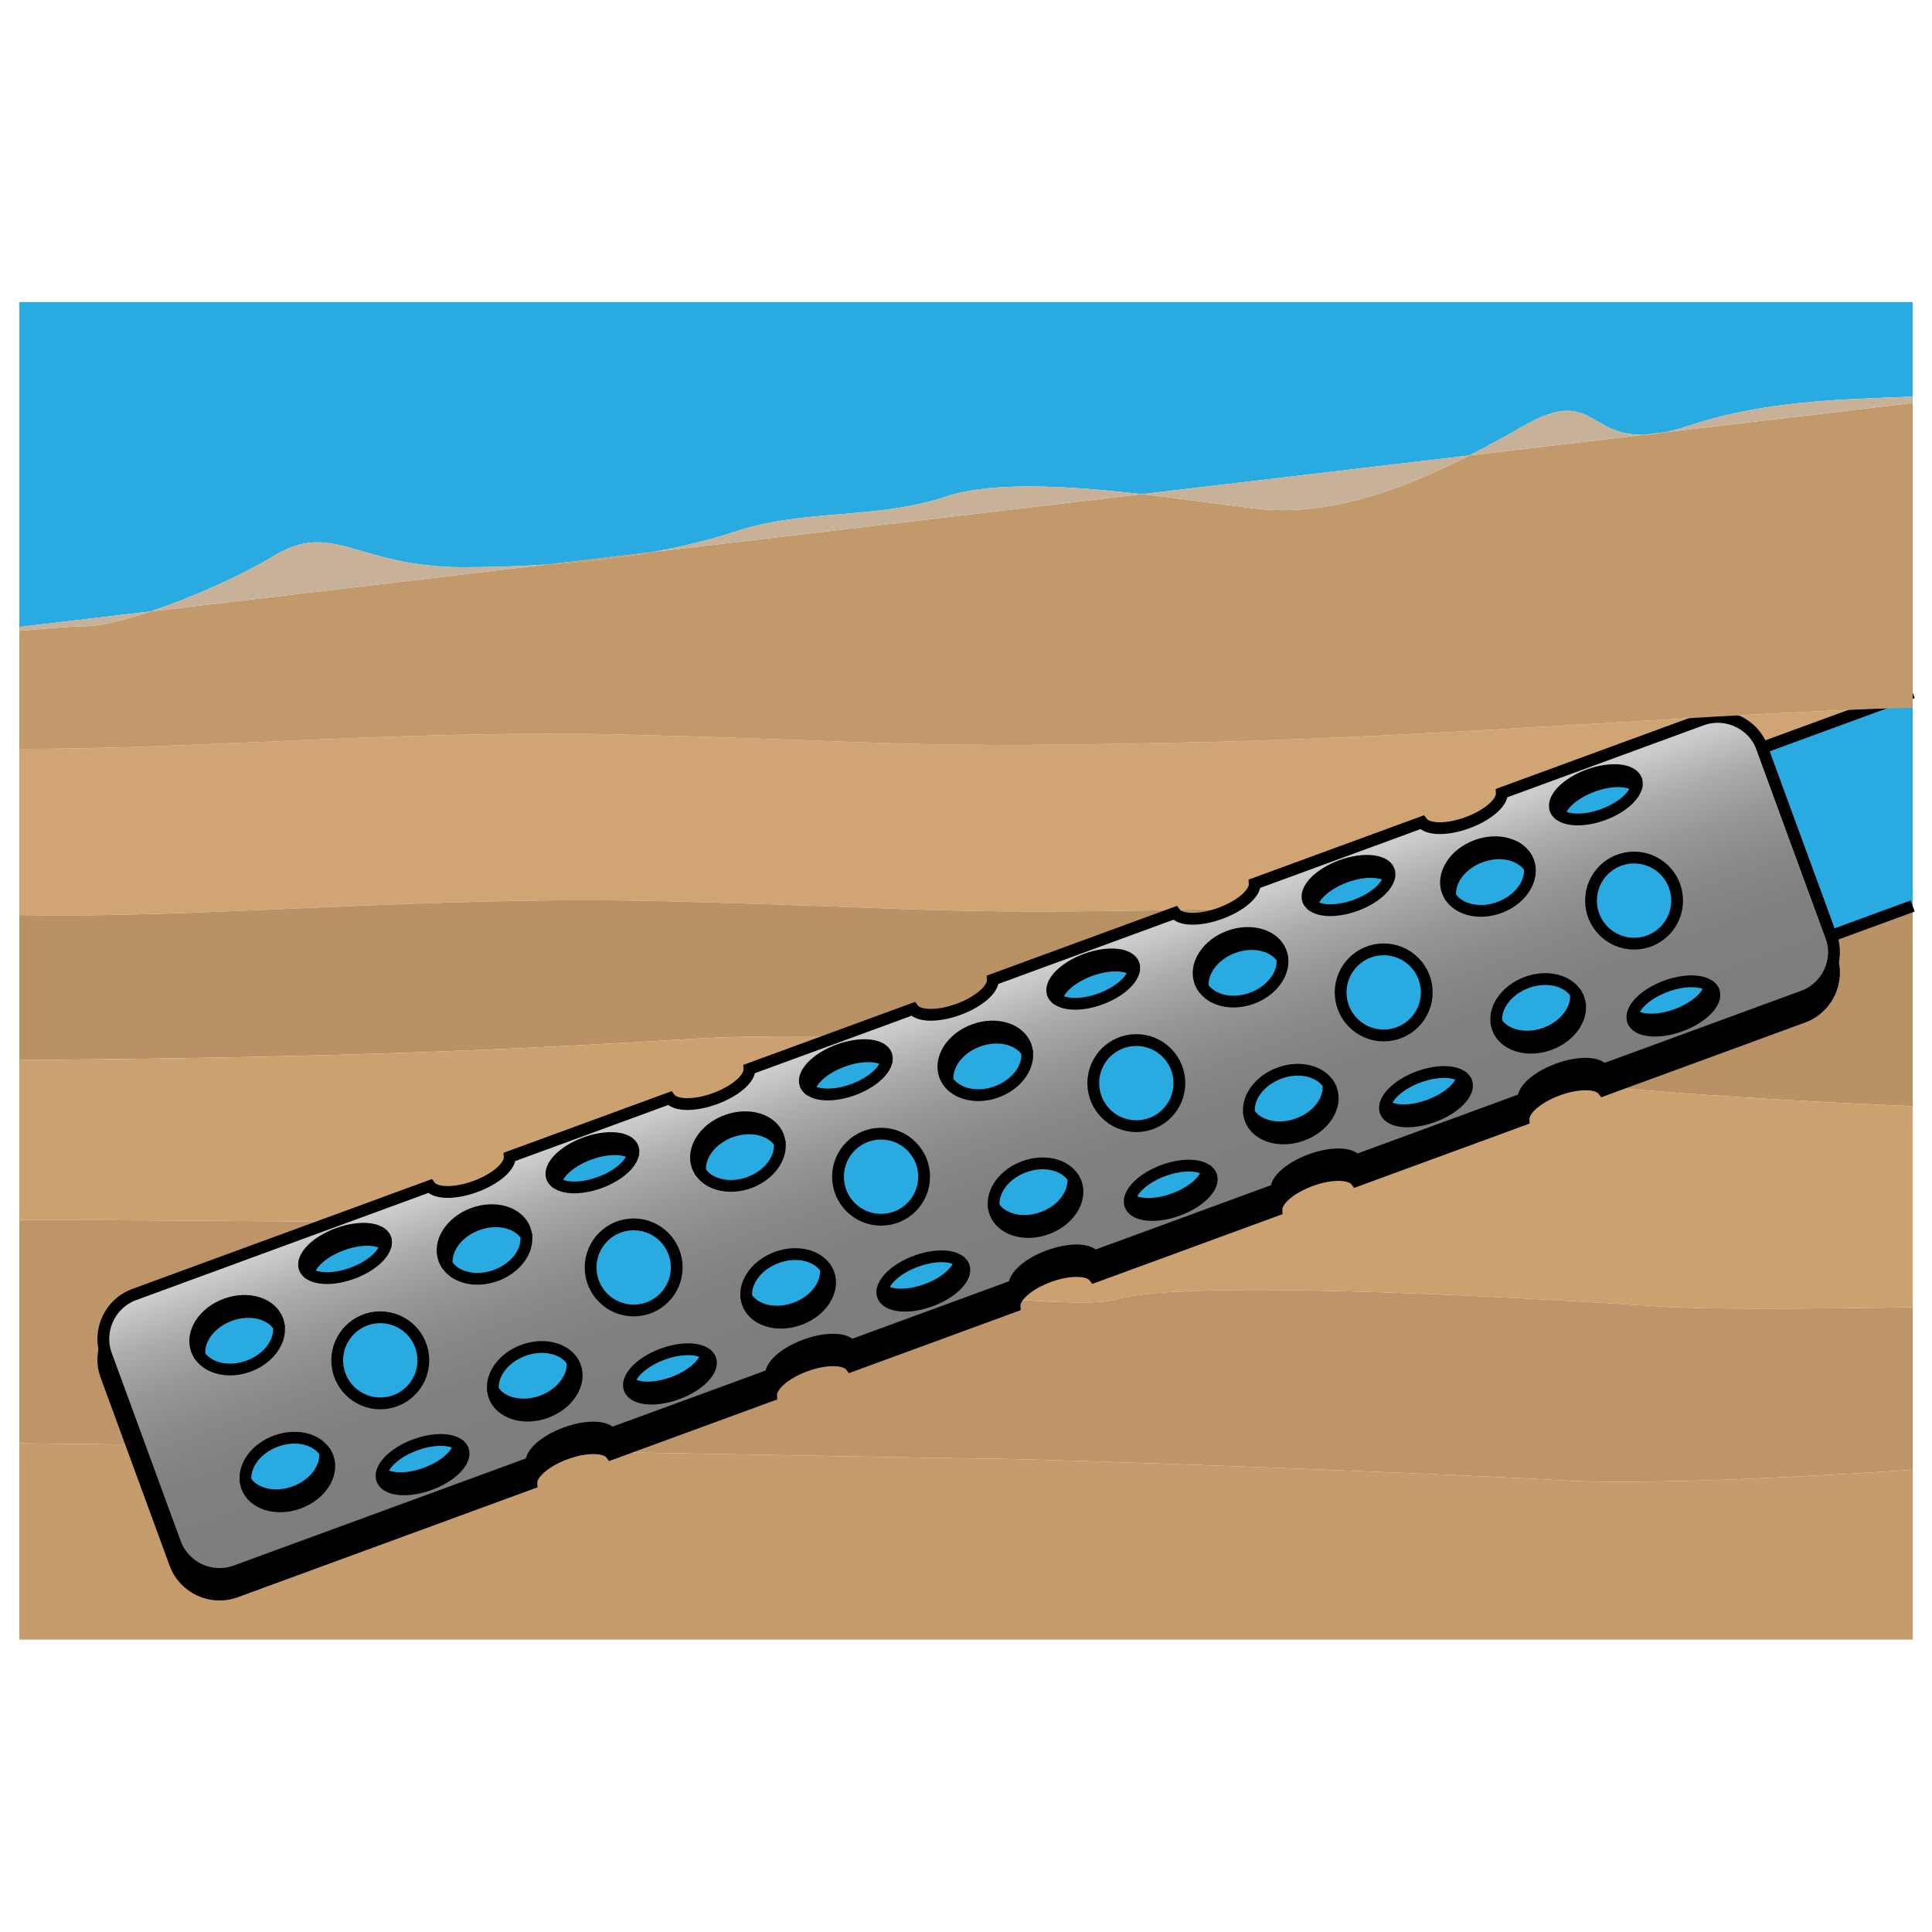<svg version="1.1" id="Layer_1" xmlns="http://www.w3.org/2000/svg" xmlns:xlink="http://www.w3.org/1999/xlink" x="0px" y="0px" viewBox="0 0 100 100" xml:space="preserve"><desc>Copyright Opto 22</desc> 
<g>
	<g>
		<path fill="#D1A573" d="M34.409,46.647c14.848,0.375,13.735,0.749,30.068,0.375C75.646,46.765,89.763,45.634,99,45.303v-8.674
			c-9.111,0.226-24.43,1.501-36.379,1.775c-16.333,0.375-15.22,0-30.068-0.375C21.083,37.74,10.285,38.787,1,38.762v8.599
			C10.688,47.553,22.167,46.338,34.409,46.647z"></path>
		<path fill="#B89165" d="M80.811,56.014C86.365,56.637,93.627,57.03,99,57.256V45.303c-9.237,0.331-23.354,1.463-34.523,1.719
			c-16.333,0.375-15.22,0-30.068-0.375C22.167,46.338,10.688,47.553,1,47.361v7.503c16.681-0.112,26.263-0.568,34.894-1.098
			C45.845,53.155,70.788,54.89,80.811,56.014z"></path>
		<path fill="#BD9568" d="M86.008,67.629c-5.568-0.375-24.5-1.499-28.212-0.375c-3.712,1.124-35.12-3.984-37.191-3.987
			C18.82,63.264,11.897,63.167,1,63.14v11.567c16.854,0.156,48.161,0.791,50.114,0.791c2.598,0,23.386,0.749,29.697,1.124
			c4.096,0.243,12.255-0.145,18.189-0.55v-8.409C93.447,67.75,88.201,67.777,86.008,67.629z"></path>
		<path fill="#CCA170" d="M57.795,67.255c3.712-1.124,22.644,0,28.212,0.375c2.193,0.148,7.439,0.121,12.992,0.034V57.256
			c-5.373-0.226-12.635-0.619-18.189-1.242c-10.023-1.124-34.966-2.859-44.917-2.248C27.263,54.296,17.681,54.752,1,54.864v8.276
			c10.897,0.027,17.82,0.124,19.604,0.127C22.676,63.271,54.083,68.379,57.795,67.255z"></path>
		<path fill="#C69C6D" d="M80.811,76.622c-6.311-0.375-27.098-1.124-29.697-1.124c-1.953,0-33.26-0.635-50.114-0.791v10.159h98
			v-8.793C93.065,76.477,84.906,76.865,80.811,76.622z"></path>
	</g>
	<path stroke="#000000" stroke-width="0.61" d="M88.076,38.323l-10.342,3.792c0.029,0.488-0.715,1.147-1.78,1.537
		c-1.065,0.39-2.059,0.368-2.352-0.022l-8.658,3.175c0.029,0.488-0.715,1.147-1.78,1.537c-1.065,0.39-2.059,0.368-2.352-0.022
		l-9.422,3.455c0.029,0.488-0.715,1.147-1.78,1.537c-1.065,0.39-2.059,0.368-2.352-0.022l-8.467,3.105
		c0.029,0.488-0.715,1.147-1.78,1.537c-1.065,0.39-2.059,0.368-2.352-0.022l-8.277,3.035c0.029,0.488-0.715,1.147-1.78,1.537
		c-1.065,0.39-2.059,0.368-2.352-0.022L6.948,68.071c-1.26,0.462-1.913,1.871-1.451,3.131l3.57,9.735
		c0.462,1.26,1.871,1.913,3.131,1.451l15.305-5.612c-0.029-0.488,0.715-1.147,1.78-1.537c1.065-0.39,2.059-0.368,2.352,0.022
		l8.277-3.035c-0.029-0.488,0.715-1.147,1.78-1.537c1.065-0.39,2.059-0.368,2.352,0.022l8.467-3.105
		c-0.029-0.488,0.715-1.147,1.78-1.537c1.065-0.39,2.059-0.368,2.352,0.022l9.422-3.455c-0.029-0.488,0.715-1.147,1.78-1.537
		c1.065-0.39,2.059-0.368,2.352,0.022l8.658-3.175c-0.029-0.488,0.715-1.147,1.78-1.537c1.065-0.39,2.059-0.368,2.352,0.022
		l10.342-3.792c1.26-0.462,1.913-1.871,1.451-3.131l-3.57-9.735C90.745,38.514,89.336,37.861,88.076,38.323z"></path>
	<g>
		<linearGradient id="SVGID_1_" gradientUnits="userSpaceOnUse" x1="47.674" y1="52.514" x2="52.553" y2="65.934">
			<stop offset="0.006" style="stop-color:#CCCCCC"></stop>
			<stop offset="0.019" style="stop-color:#C9C9C9"></stop>
			<stop offset="0.165" style="stop-color:#ADADAD"></stop>
			<stop offset="0.324" style="stop-color:#989898"></stop>
			<stop offset="0.498" style="stop-color:#898989"></stop>
			<stop offset="0.701" style="stop-color:#808080"></stop>
			<stop offset="1" style="stop-color:#7D7D7D"></stop>
		</linearGradient>
		<path fill="url(#SVGID_1_)" stroke="#000000" stroke-width="0.61" stroke-miterlimit="10" d="M88.076,37.255l-10.342,3.792
			c0.029,0.488-0.715,1.147-1.78,1.537c-1.065,0.39-2.059,0.368-2.352-0.022l-8.658,3.175c0.029,0.488-0.715,1.147-1.78,1.537
			c-1.065,0.39-2.059,0.368-2.352-0.022l-9.422,3.455c0.029,0.488-0.715,1.147-1.78,1.537c-1.065,0.39-2.059,0.368-2.352-0.022
			l-8.467,3.105c0.029,0.488-0.715,1.147-1.78,1.537c-1.065,0.39-2.059,0.368-2.352-0.022l-8.277,3.035
			c0.029,0.488-0.715,1.147-1.78,1.537c-1.065,0.39-2.059,0.368-2.352-0.022L6.948,67.004c-1.26,0.462-1.913,1.871-1.451,3.131
			l3.57,9.735c0.462,1.26,1.871,1.913,3.131,1.451l15.305-5.612c-0.029-0.488,0.715-1.147,1.78-1.537
			c1.065-0.39,2.059-0.368,2.352,0.022l8.277-3.035c-0.029-0.488,0.715-1.147,1.78-1.537c1.065-0.39,2.059-0.368,2.352,0.022
			l8.467-3.105c-0.029-0.488,0.715-1.147,1.78-1.537c1.065-0.39,2.059-0.368,2.352,0.022l9.422-3.455
			c-0.029-0.488,0.715-1.147,1.78-1.537c1.065-0.39,2.059-0.368,2.352,0.022l8.658-3.175c-0.029-0.488,0.715-1.147,1.78-1.537
			c1.065-0.39,2.059-0.368,2.352,0.022l10.342-3.792c1.26-0.462,1.913-1.871,1.451-3.131l-3.57-9.735
			C90.745,37.446,89.336,36.793,88.076,37.255z"></path>
		<g>
			<path fill="none" stroke="#000000" stroke-width="0.61" stroke-linejoin="round" stroke-miterlimit="10" d="M11.899,68.081
				c1.028-0.377,2.086-0.121,2.537,0.562c-0.012-0.101-0.031-0.202-0.067-0.3c-0.324-0.885-1.524-1.259-2.68-0.835
				c-1.156,0.424-1.829,1.485-1.505,2.369c0.036,0.098,0.086,0.187,0.143,0.273C10.229,69.338,10.871,68.458,11.899,68.081z"></path>
			<path fill="#29ABE2" stroke="#000000" stroke-width="0.61" stroke-linejoin="round" stroke-miterlimit="10" d="M12.864,70.712
				c1.028-0.377,1.67-1.257,1.572-2.069c-0.451-0.683-1.51-0.939-2.537-0.562c-1.028,0.377-1.67,1.257-1.572,2.069
				C10.777,70.833,11.836,71.089,12.864,70.712z"></path>
		</g>
		<g>
			<path fill="none" stroke="#000000" stroke-width="0.61" stroke-linejoin="round" stroke-miterlimit="10" d="M17.698,64.429
				c0.951-0.349,1.859-0.328,2.269,0.004c0.021-0.112,0.025-0.22-0.012-0.321c-0.207-0.565-1.312-0.68-2.468-0.256
				c-1.156,0.424-1.924,1.225-1.717,1.791c0.037,0.1,0.11,0.181,0.198,0.252C16.067,65.381,16.747,64.777,17.698,64.429z"></path>
			<path fill="#29ABE2" stroke="#000000" stroke-width="0.61" stroke-linejoin="round" stroke-miterlimit="10" d="M18.238,65.903
				c0.951-0.349,1.63-0.952,1.729-1.47c-0.41-0.331-1.318-0.353-2.269-0.004c-0.951,0.349-1.63,0.952-1.729,1.47
				C16.379,66.23,17.287,66.251,18.238,65.903z"></path>
		</g>
		<g>
			<path fill="none" stroke="#000000" stroke-width="0.61" stroke-linejoin="round" stroke-miterlimit="10" d="M15.25,77.221
				c1.028-0.377,1.67-1.257,1.572-2.069c0.056,0.085,0.107,0.174,0.143,0.273c0.324,0.885-0.349,1.946-1.505,2.369
				c-1.156,0.424-2.355,0.05-2.68-0.835c-0.036-0.098-0.055-0.199-0.067-0.3C13.164,77.342,14.223,77.598,15.25,77.221z"></path>
			<path fill="#29ABE2" stroke="#000000" stroke-width="0.61" stroke-linejoin="round" stroke-miterlimit="10" d="M14.285,74.59
				c1.028-0.377,2.086-0.121,2.537,0.562c0.097,0.813-0.545,1.692-1.572,2.069c-1.028,0.377-2.086,0.121-2.537-0.562
				C12.616,75.846,13.258,74.966,14.285,74.59z"></path>
		</g>
		<g>
			<path fill="none" stroke="#000000" stroke-width="0.61" stroke-linejoin="round" stroke-miterlimit="10" d="M22.035,76.259
				c0.951-0.349,1.63-0.952,1.729-1.47c0.088,0.071,0.162,0.152,0.198,0.252c0.207,0.565-0.562,1.367-1.717,1.791
				c-1.156,0.424-2.26,0.309-2.468-0.256c-0.037-0.1-0.033-0.209-0.012-0.321C20.176,76.586,21.084,76.607,22.035,76.259z"></path>
			<path fill="#29ABE2" stroke="#000000" stroke-width="0.61" stroke-linejoin="round" stroke-miterlimit="10" d="M21.495,74.785
				c0.951-0.349,1.859-0.328,2.269,0.004c-0.099,0.518-0.778,1.121-1.729,1.47c-0.951,0.349-1.859,0.328-2.269-0.004
				C19.865,75.737,20.544,75.133,21.495,74.785z"></path>
		</g>
		<circle fill="#29ABE2" stroke="#000000" stroke-width="0.61" stroke-miterlimit="10" cx="19.683" cy="70.411" r="2.229"></circle>
		<g>
			<path fill="none" stroke="#000000" stroke-width="0.61" stroke-linejoin="round" stroke-miterlimit="10" d="M24.703,63.386
				c1.028-0.377,2.086-0.121,2.537,0.562c-0.012-0.101-0.031-0.202-0.067-0.3c-0.324-0.885-1.524-1.259-2.68-0.835
				c-1.156,0.424-1.829,1.485-1.505,2.369c0.036,0.098,0.086,0.187,0.143,0.273C23.033,64.642,23.676,63.763,24.703,63.386z"></path>
			<path fill="#29ABE2" stroke="#000000" stroke-width="0.61" stroke-linejoin="round" stroke-miterlimit="10" d="M25.668,66.017
				c1.028-0.377,1.67-1.257,1.572-2.069c-0.451-0.683-1.51-0.939-2.537-0.562c-1.028,0.377-1.67,1.257-1.572,2.069
				C23.582,66.138,24.64,66.394,25.668,66.017z"></path>
		</g>
		<g>
			<path fill="none" stroke="#000000" stroke-width="0.61" stroke-linejoin="round" stroke-miterlimit="10" d="M30.502,59.734
				c0.951-0.349,1.859-0.328,2.269,0.004c0.021-0.112,0.025-0.22-0.012-0.321c-0.207-0.565-1.312-0.68-2.468-0.256
				c-1.156,0.424-1.924,1.225-1.717,1.791c0.037,0.1,0.11,0.181,0.198,0.252C28.872,60.686,29.551,60.082,30.502,59.734z"></path>
			<path fill="#29ABE2" stroke="#000000" stroke-width="0.61" stroke-linejoin="round" stroke-miterlimit="10" d="M31.042,61.208
				c0.951-0.349,1.63-0.952,1.729-1.47c-0.41-0.331-1.318-0.353-2.269-0.004c-0.951,0.349-1.63,0.952-1.729,1.47
				C29.183,61.535,30.091,61.556,31.042,61.208z"></path>
		</g>
		<g>
			<path fill="none" stroke="#000000" stroke-width="0.61" stroke-linejoin="round" stroke-miterlimit="10" d="M28.055,72.526
				c1.028-0.377,1.67-1.257,1.572-2.069c0.056,0.085,0.107,0.174,0.143,0.273c0.324,0.885-0.349,1.946-1.505,2.369
				c-1.156,0.424-2.355,0.05-2.68-0.835c-0.036-0.098-0.055-0.199-0.067-0.3C25.968,72.646,27.027,72.903,28.055,72.526z"></path>
			<path fill="#29ABE2" stroke="#000000" stroke-width="0.61" stroke-linejoin="round" stroke-miterlimit="10" d="M27.09,69.894
				c1.028-0.377,2.086-0.121,2.537,0.562c0.097,0.813-0.545,1.692-1.572,2.069c-1.028,0.377-2.086,0.121-2.537-0.562
				C25.42,71.151,26.062,70.271,27.09,69.894z"></path>
		</g>
		<g>
			<path fill="none" stroke="#000000" stroke-width="0.61" stroke-linejoin="round" stroke-miterlimit="10" d="M34.84,71.564
				c0.951-0.349,1.63-0.952,1.729-1.47c0.088,0.071,0.162,0.152,0.198,0.252c0.207,0.565-0.562,1.367-1.717,1.791
				c-1.156,0.424-2.26,0.309-2.468-0.256c-0.037-0.1-0.033-0.209-0.012-0.321C32.981,71.891,33.889,71.912,34.84,71.564z"></path>
			<path fill="#29ABE2" stroke="#000000" stroke-width="0.61" stroke-linejoin="round" stroke-miterlimit="10" d="M34.299,70.09
				c0.951-0.349,1.859-0.328,2.269,0.004c-0.099,0.518-0.778,1.121-1.729,1.47c-0.951,0.349-1.859,0.328-2.269-0.004
				C32.669,71.042,33.348,70.438,34.299,70.09z"></path>
		</g>
		<circle fill="#29ABE2" stroke="#000000" stroke-width="0.61" stroke-miterlimit="10" cx="32.799" cy="65.602" r="2.229"></circle>
		<g>
			<path fill="none" stroke="#000000" stroke-width="0.61" stroke-linejoin="round" stroke-miterlimit="10" d="M37.819,58.576
				c1.028-0.377,2.086-0.121,2.537,0.562c-0.012-0.101-0.031-0.202-0.067-0.3c-0.324-0.885-1.524-1.259-2.68-0.835
				c-1.156,0.424-1.829,1.485-1.505,2.369c0.036,0.098,0.086,0.187,0.143,0.273C36.15,59.833,36.792,58.953,37.819,58.576z"></path>
			<path fill="#29ABE2" stroke="#000000" stroke-width="0.61" stroke-linejoin="round" stroke-miterlimit="10" d="M38.784,61.208
				c1.028-0.377,1.67-1.257,1.572-2.069c-0.451-0.683-1.51-0.939-2.537-0.562c-1.028,0.377-1.67,1.257-1.572,2.069
				C36.698,61.328,37.757,61.584,38.784,61.208z"></path>
		</g>
		<g>
			<path fill="none" stroke="#000000" stroke-width="0.61" stroke-linejoin="round" stroke-miterlimit="10" d="M43.618,54.924
				c0.951-0.349,1.859-0.328,2.269,0.004c0.021-0.112,0.025-0.22-0.012-0.321c-0.207-0.565-1.312-0.68-2.468-0.256
				c-1.156,0.424-1.924,1.225-1.717,1.791c0.037,0.1,0.11,0.181,0.198,0.252C41.988,55.876,42.667,55.273,43.618,54.924z"></path>
			<path fill="#29ABE2" stroke="#000000" stroke-width="0.61" stroke-linejoin="round" stroke-miterlimit="10" d="M44.159,56.398
				c0.951-0.349,1.63-0.952,1.729-1.47c-0.41-0.331-1.318-0.353-2.269-0.004c-0.951,0.349-1.63,0.952-1.729,1.47
				C42.3,56.726,43.208,56.747,44.159,56.398z"></path>
		</g>
		<g>
			<path fill="none" stroke="#000000" stroke-width="0.61" stroke-linejoin="round" stroke-miterlimit="10" d="M41.171,67.716
				c1.028-0.377,1.67-1.257,1.572-2.069c0.056,0.085,0.107,0.174,0.143,0.273c0.324,0.885-0.349,1.946-1.505,2.369
				c-1.156,0.424-2.355,0.05-2.68-0.835c-0.036-0.098-0.055-0.199-0.067-0.3C39.085,67.837,40.143,68.093,41.171,67.716z"></path>
			<path fill="#29ABE2" stroke="#000000" stroke-width="0.61" stroke-linejoin="round" stroke-miterlimit="10" d="M40.206,65.085
				c1.028-0.377,2.086-0.121,2.537,0.562c0.097,0.813-0.545,1.692-1.572,2.069c-1.028,0.377-2.086,0.121-2.537-0.562
				C38.536,66.342,39.179,65.462,40.206,65.085z"></path>
		</g>
		<g>
			<path fill="none" stroke="#000000" stroke-width="0.61" stroke-linejoin="round" stroke-miterlimit="10" d="M47.956,66.754
				c0.951-0.349,1.63-0.952,1.729-1.47c0.088,0.071,0.162,0.152,0.198,0.252c0.207,0.565-0.562,1.367-1.717,1.791
				c-1.156,0.424-2.26,0.309-2.468-0.256c-0.037-0.1-0.033-0.209-0.012-0.321C46.097,67.082,47.005,67.103,47.956,66.754z"></path>
			<path fill="#29ABE2" stroke="#000000" stroke-width="0.61" stroke-linejoin="round" stroke-miterlimit="10" d="M47.416,65.28
				c0.951-0.349,1.859-0.328,2.269,0.004c-0.099,0.518-0.778,1.121-1.729,1.47c-0.951,0.349-1.859,0.328-2.269-0.004
				C45.786,66.232,46.465,65.629,47.416,65.28z"></path>
		</g>
		<circle fill="#29ABE2" stroke="#000000" stroke-width="0.61" stroke-miterlimit="10" cx="45.604" cy="60.906" r="2.229"></circle>
		<g>
			<path fill="none" stroke="#000000" stroke-width="0.61" stroke-linejoin="round" stroke-miterlimit="10" d="M50.624,53.881
				c1.028-0.377,2.086-0.121,2.537,0.562c-0.012-0.101-0.031-0.202-0.067-0.3c-0.324-0.885-1.524-1.259-2.68-0.835
				c-1.156,0.424-1.829,1.485-1.505,2.369c0.036,0.098,0.086,0.187,0.143,0.273C48.954,55.138,49.596,54.258,50.624,53.881z"></path>
			<path fill="#29ABE2" stroke="#000000" stroke-width="0.61" stroke-linejoin="round" stroke-miterlimit="10" d="M51.589,56.513
				c1.028-0.377,1.67-1.257,1.572-2.069c-0.451-0.683-1.51-0.939-2.537-0.562c-1.028,0.377-1.67,1.257-1.572,2.069
				C49.503,56.633,50.561,56.889,51.589,56.513z"></path>
		</g>
		<g>
			<path fill="none" stroke="#000000" stroke-width="0.61" stroke-linejoin="round" stroke-miterlimit="10" d="M56.423,50.229
				c0.951-0.349,1.859-0.328,2.269,0.004c0.021-0.112,0.025-0.22-0.012-0.321c-0.207-0.565-1.312-0.68-2.468-0.256
				c-1.156,0.424-1.924,1.225-1.717,1.791c0.037,0.1,0.11,0.181,0.198,0.252C54.793,51.181,55.472,50.578,56.423,50.229z"></path>
			<path fill="#29ABE2" stroke="#000000" stroke-width="0.61" stroke-linejoin="round" stroke-miterlimit="10" d="M56.963,51.703
				c0.951-0.349,1.63-0.952,1.729-1.47c-0.41-0.331-1.318-0.353-2.269-0.004c-0.951,0.349-1.63,0.952-1.729,1.47
				C55.104,52.031,56.012,52.052,56.963,51.703z"></path>
		</g>
		<g>
			<path fill="none" stroke="#000000" stroke-width="0.61" stroke-linejoin="round" stroke-miterlimit="10" d="M53.975,63.021
				c1.028-0.377,1.67-1.257,1.572-2.069c0.056,0.085,0.107,0.174,0.143,0.273c0.324,0.885-0.349,1.946-1.505,2.369
				c-1.156,0.424-2.355,0.05-2.68-0.835c-0.036-0.098-0.055-0.199-0.067-0.3C51.889,63.142,52.948,63.398,53.975,63.021z"></path>
			<path fill="#29ABE2" stroke="#000000" stroke-width="0.61" stroke-linejoin="round" stroke-miterlimit="10" d="M53.01,60.39
				c1.028-0.377,2.086-0.121,2.537,0.562c0.097,0.813-0.545,1.692-1.572,2.069c-1.028,0.377-2.086,0.121-2.537-0.562
				C51.341,61.646,51.983,60.767,53.01,60.39z"></path>
		</g>
		<g>
			<path fill="none" stroke="#000000" stroke-width="0.61" stroke-linejoin="round" stroke-miterlimit="10" d="M60.761,62.059
				c0.951-0.349,1.63-0.952,1.729-1.47c0.088,0.071,0.162,0.152,0.198,0.252c0.207,0.565-0.562,1.367-1.717,1.791
				c-1.156,0.424-2.26,0.309-2.468-0.256c-0.037-0.1-0.033-0.209-0.012-0.321C58.902,62.387,59.81,62.408,60.761,62.059z"></path>
			<path fill="#29ABE2" stroke="#000000" stroke-width="0.61" stroke-linejoin="round" stroke-miterlimit="10" d="M60.22,60.585
				c0.951-0.349,1.859-0.328,2.269,0.004c-0.099,0.518-0.778,1.121-1.729,1.47c-0.951,0.349-1.859,0.328-2.269-0.004
				C58.59,61.537,59.269,60.934,60.22,60.585z"></path>
		</g>
		<circle fill="#29ABE2" stroke="#000000" stroke-width="0.61" stroke-miterlimit="10" cx="58.816" cy="56.062" r="2.229"></circle>
		<g>
			<path fill="none" stroke="#000000" stroke-width="0.61" stroke-linejoin="round" stroke-miterlimit="10" d="M63.836,49.037
				c1.028-0.377,2.086-0.121,2.537,0.562c-0.012-0.101-0.031-0.202-0.067-0.3c-0.324-0.885-1.524-1.259-2.68-0.835
				c-1.156,0.424-1.829,1.485-1.505,2.369c0.036,0.098,0.086,0.187,0.143,0.273C62.166,50.293,62.808,49.413,63.836,49.037z"></path>
			<path fill="#29ABE2" stroke="#000000" stroke-width="0.61" stroke-linejoin="round" stroke-miterlimit="10" d="M64.801,51.668
				c1.028-0.377,1.67-1.257,1.572-2.069c-0.451-0.683-1.51-0.939-2.537-0.562c-1.028,0.377-1.67,1.257-1.572,2.069
				C62.714,51.789,63.773,52.045,64.801,51.668z"></path>
		</g>
		<g>
			<path fill="none" stroke="#000000" stroke-width="0.61" stroke-linejoin="round" stroke-miterlimit="10" d="M69.635,45.384
				c0.951-0.349,1.859-0.328,2.269,0.004c0.021-0.112,0.025-0.22-0.012-0.321c-0.207-0.565-1.312-0.68-2.468-0.256
				c-1.156,0.424-1.924,1.225-1.717,1.791c0.037,0.1,0.11,0.181,0.198,0.252C68.005,46.336,68.684,45.733,69.635,45.384z"></path>
			<path fill="#29ABE2" stroke="#000000" stroke-width="0.61" stroke-linejoin="round" stroke-miterlimit="10" d="M70.175,46.858
				c0.951-0.349,1.63-0.952,1.729-1.47c-0.41-0.331-1.318-0.353-2.269-0.004c-0.951,0.349-1.63,0.952-1.729,1.47
				C68.316,47.186,69.224,47.207,70.175,46.858z"></path>
		</g>
		<g>
			<path fill="none" stroke="#000000" stroke-width="0.61" stroke-linejoin="round" stroke-miterlimit="10" d="M67.187,58.177
				c1.028-0.377,1.67-1.257,1.572-2.069c0.056,0.085,0.107,0.174,0.143,0.273c0.324,0.885-0.349,1.946-1.505,2.369
				c-1.156,0.424-2.355,0.05-2.68-0.835c-0.036-0.098-0.055-0.199-0.067-0.3C65.101,58.297,66.16,58.553,67.187,58.177z"></path>
			<path fill="#29ABE2" stroke="#000000" stroke-width="0.61" stroke-linejoin="round" stroke-miterlimit="10" d="M66.222,55.545
				c1.028-0.377,2.086-0.121,2.537,0.562c0.097,0.813-0.545,1.692-1.572,2.069c-1.028,0.377-2.086,0.121-2.537-0.562
				C64.553,56.802,65.195,55.922,66.222,55.545z"></path>
		</g>
		<g>
			<path fill="none" stroke="#000000" stroke-width="0.61" stroke-linejoin="round" stroke-miterlimit="10" d="M73.972,57.214
				c0.951-0.349,1.63-0.952,1.729-1.47c0.088,0.071,0.162,0.152,0.198,0.252c0.207,0.565-0.562,1.367-1.717,1.791
				c-1.156,0.424-2.26,0.309-2.468-0.256c-0.037-0.1-0.033-0.209-0.012-0.321C72.113,57.542,73.021,57.563,73.972,57.214z"></path>
			<path fill="#29ABE2" stroke="#000000" stroke-width="0.61" stroke-linejoin="round" stroke-miterlimit="10" d="M73.432,55.74
				c0.951-0.349,1.859-0.328,2.269,0.004c-0.099,0.518-0.778,1.121-1.729,1.47c-0.951,0.349-1.859,0.328-2.269-0.004
				C71.802,56.692,72.481,56.089,73.432,55.74z"></path>
		</g>
		<circle fill="#29ABE2" stroke="#000000" stroke-width="0.61" stroke-miterlimit="10" cx="71.62" cy="51.367" r="2.229"></circle>
		<circle fill="#29ABE2" stroke="#000000" stroke-width="0.61" stroke-miterlimit="10" cx="84.579" cy="46.615" r="2.229"></circle>
		<g>
			<path fill="none" stroke="#000000" stroke-width="0.61" stroke-linejoin="round" stroke-miterlimit="10" d="M76.64,44.341
				c1.028-0.377,2.086-0.121,2.537,0.562c-0.012-0.101-0.031-0.202-0.067-0.3c-0.324-0.885-1.524-1.259-2.68-0.835
				c-1.156,0.424-1.829,1.485-1.505,2.369c0.036,0.098,0.086,0.187,0.143,0.273C74.97,45.598,75.613,44.718,76.64,44.341z"></path>
			<path fill="#29ABE2" stroke="#000000" stroke-width="0.61" stroke-linejoin="round" stroke-miterlimit="10" d="M77.605,46.973
				c1.028-0.377,1.67-1.257,1.572-2.069c-0.451-0.683-1.51-0.939-2.537-0.562c-1.028,0.377-1.67,1.257-1.572,2.069
				C75.519,47.093,76.577,47.35,77.605,46.973z"></path>
		</g>
		<g>
			<path fill="none" stroke="#000000" stroke-width="0.61" stroke-linejoin="round" stroke-miterlimit="10" d="M82.439,40.689
				c0.951-0.349,1.859-0.328,2.269,0.004c0.021-0.112,0.025-0.22-0.012-0.321c-0.207-0.565-1.312-0.68-2.468-0.256
				c-1.156,0.424-1.924,1.225-1.717,1.791c0.037,0.1,0.11,0.181,0.198,0.252C80.809,41.641,81.488,41.038,82.439,40.689z"></path>
			<path fill="#29ABE2" stroke="#000000" stroke-width="0.61" stroke-linejoin="round" stroke-miterlimit="10" d="M82.979,42.163
				c0.951-0.349,1.63-0.952,1.729-1.47c-0.41-0.331-1.318-0.353-2.269-0.004c-0.951,0.349-1.63,0.952-1.729,1.47
				C81.12,42.491,82.029,42.512,82.979,42.163z"></path>
		</g>
		<g>
			<path fill="none" stroke="#000000" stroke-width="0.61" stroke-linejoin="round" stroke-miterlimit="10" d="M79.992,53.482
				c1.028-0.377,1.67-1.257,1.572-2.069c0.056,0.085,0.107,0.174,0.143,0.273c0.324,0.885-0.349,1.946-1.505,2.369
				c-1.156,0.424-2.355,0.05-2.68-0.835c-0.036-0.098-0.055-0.199-0.067-0.3C77.905,53.602,78.964,53.858,79.992,53.482z"></path>
			<path fill="#29ABE2" stroke="#000000" stroke-width="0.61" stroke-linejoin="round" stroke-miterlimit="10" d="M79.027,50.85
				c1.028-0.377,2.086-0.121,2.537,0.562c0.097,0.813-0.545,1.692-1.572,2.069c-1.028,0.377-2.086,0.121-2.537-0.562
				C77.357,52.107,77.999,51.227,79.027,50.85z"></path>
		</g>
		<g>
			<path fill="none" stroke="#000000" stroke-width="0.61" stroke-linejoin="round" stroke-miterlimit="10" d="M86.777,52.519
				c0.951-0.349,1.63-0.952,1.729-1.47c0.088,0.071,0.162,0.152,0.198,0.252c0.207,0.565-0.562,1.367-1.717,1.791
				c-1.156,0.424-2.26,0.309-2.468-0.256c-0.037-0.1-0.033-0.209-0.012-0.321C84.918,52.847,85.826,52.868,86.777,52.519z"></path>
			<path fill="#29ABE2" stroke="#000000" stroke-width="0.61" stroke-linejoin="round" stroke-miterlimit="10" d="M86.236,51.045
				c0.951-0.349,1.859-0.328,2.269,0.004c-0.099,0.518-0.778,1.121-1.729,1.47c-0.951,0.349-1.859,0.328-2.269-0.004
				C84.606,51.997,85.285,51.394,86.236,51.045z"></path>
		</g>
	</g>
	<polyline fill="#29ABE2" stroke="#000000" stroke-width="0.61" points="99,35.849 91.207,38.706 94.777,48.442 99,46.893 	"></polyline>
	<g>
		<path fill="#C2996B" d="M86.154,22.378c-0.403,0.081-0.76,0.12-1.079,0.128l-9.022,1.067c-3.54,1.808-7.375,3.216-11.211,2.736
			c-1.703-0.213-3.705-0.499-5.744-0.731l-25.334,2.996c-1.676,0.301-3.494,0.515-5.425,0.642L7.804,31.646
			c-1.394,0.468-2.616,0.763-3.347,0.763c-0.522,0-1.841,0.1-3.456,0.242v6.112c9.285,0.024,20.083-1.023,31.553-0.733
			c14.848,0.375,13.735,0.749,30.068,0.375C74.57,38.13,89.889,36.854,99,36.629v-15.77L86.154,22.378z"></path>
		<path fill="#29ABE2" d="M14.216,28.749c3.05-1.83,4.27,0.61,9.759,0.61c1.507,0,2.962-0.05,4.365-0.142l5.425-0.642
			c1.541-0.277,2.968-0.622,4.239-1.046c3.66-1.22,7.319-0.61,10.979-1.83c2.382-0.794,6.314-0.553,10.115-0.121l16.954-2.005
			c0.963-0.492,1.905-1.012,2.818-1.534c3.519-2.011,3.312,0.534,6.204,0.466l1.079-0.128c0.377-0.075,0.791-0.184,1.256-0.339
			c3.796-1.265,7.592-1.364,11.589-1.506v-4.898H1V32.45l6.804-0.805C9.898,30.943,12.385,29.847,14.216,28.749z"></path>
		<path fill="#C2996B" d="M33.765,28.575l-5.425,0.642C30.271,29.09,32.089,28.876,33.765,28.575z"></path>
		<path fill="#C7B299" d="M64.842,26.309c3.836,0.48,7.671-0.928,11.211-2.736l-16.954,2.005
			C61.137,25.81,63.139,26.096,64.842,26.309z"></path>
		<path fill="#C2996B" d="M86.154,22.378l-1.079,0.128C85.394,22.498,85.751,22.459,86.154,22.378z"></path>
		<path fill="#C7B299" d="M78.871,22.039c-0.913,0.522-1.855,1.042-2.818,1.534l9.022-1.067
			C82.184,22.573,82.391,20.028,78.871,22.039z"></path>
		<path fill="#C7B299" d="M86.154,22.378L99,20.859v-0.326c-3.997,0.142-7.793,0.241-11.589,1.506
			C86.945,22.195,86.531,22.303,86.154,22.378z"></path>
		<path fill="#C7B299" d="M7.804,31.646L1,32.45v0.2c1.616-0.142,2.934-0.242,3.456-0.242C5.188,32.409,6.409,32.113,7.804,31.646z"></path>
		<path fill="#C7B299" d="M48.983,25.699c-3.66,1.22-7.319,0.61-10.979,1.83c-1.272,0.424-2.699,0.769-4.239,1.046l25.334-2.996
			C55.297,25.146,51.366,24.905,48.983,25.699z"></path>
		<path fill="#C7B299" d="M14.216,28.749c-1.831,1.098-4.318,2.194-6.412,2.897l20.536-2.429c-1.402,0.092-2.858,0.142-4.365,0.142
			C18.485,29.359,17.266,26.919,14.216,28.749z"></path>
	</g>
</g>
</svg>